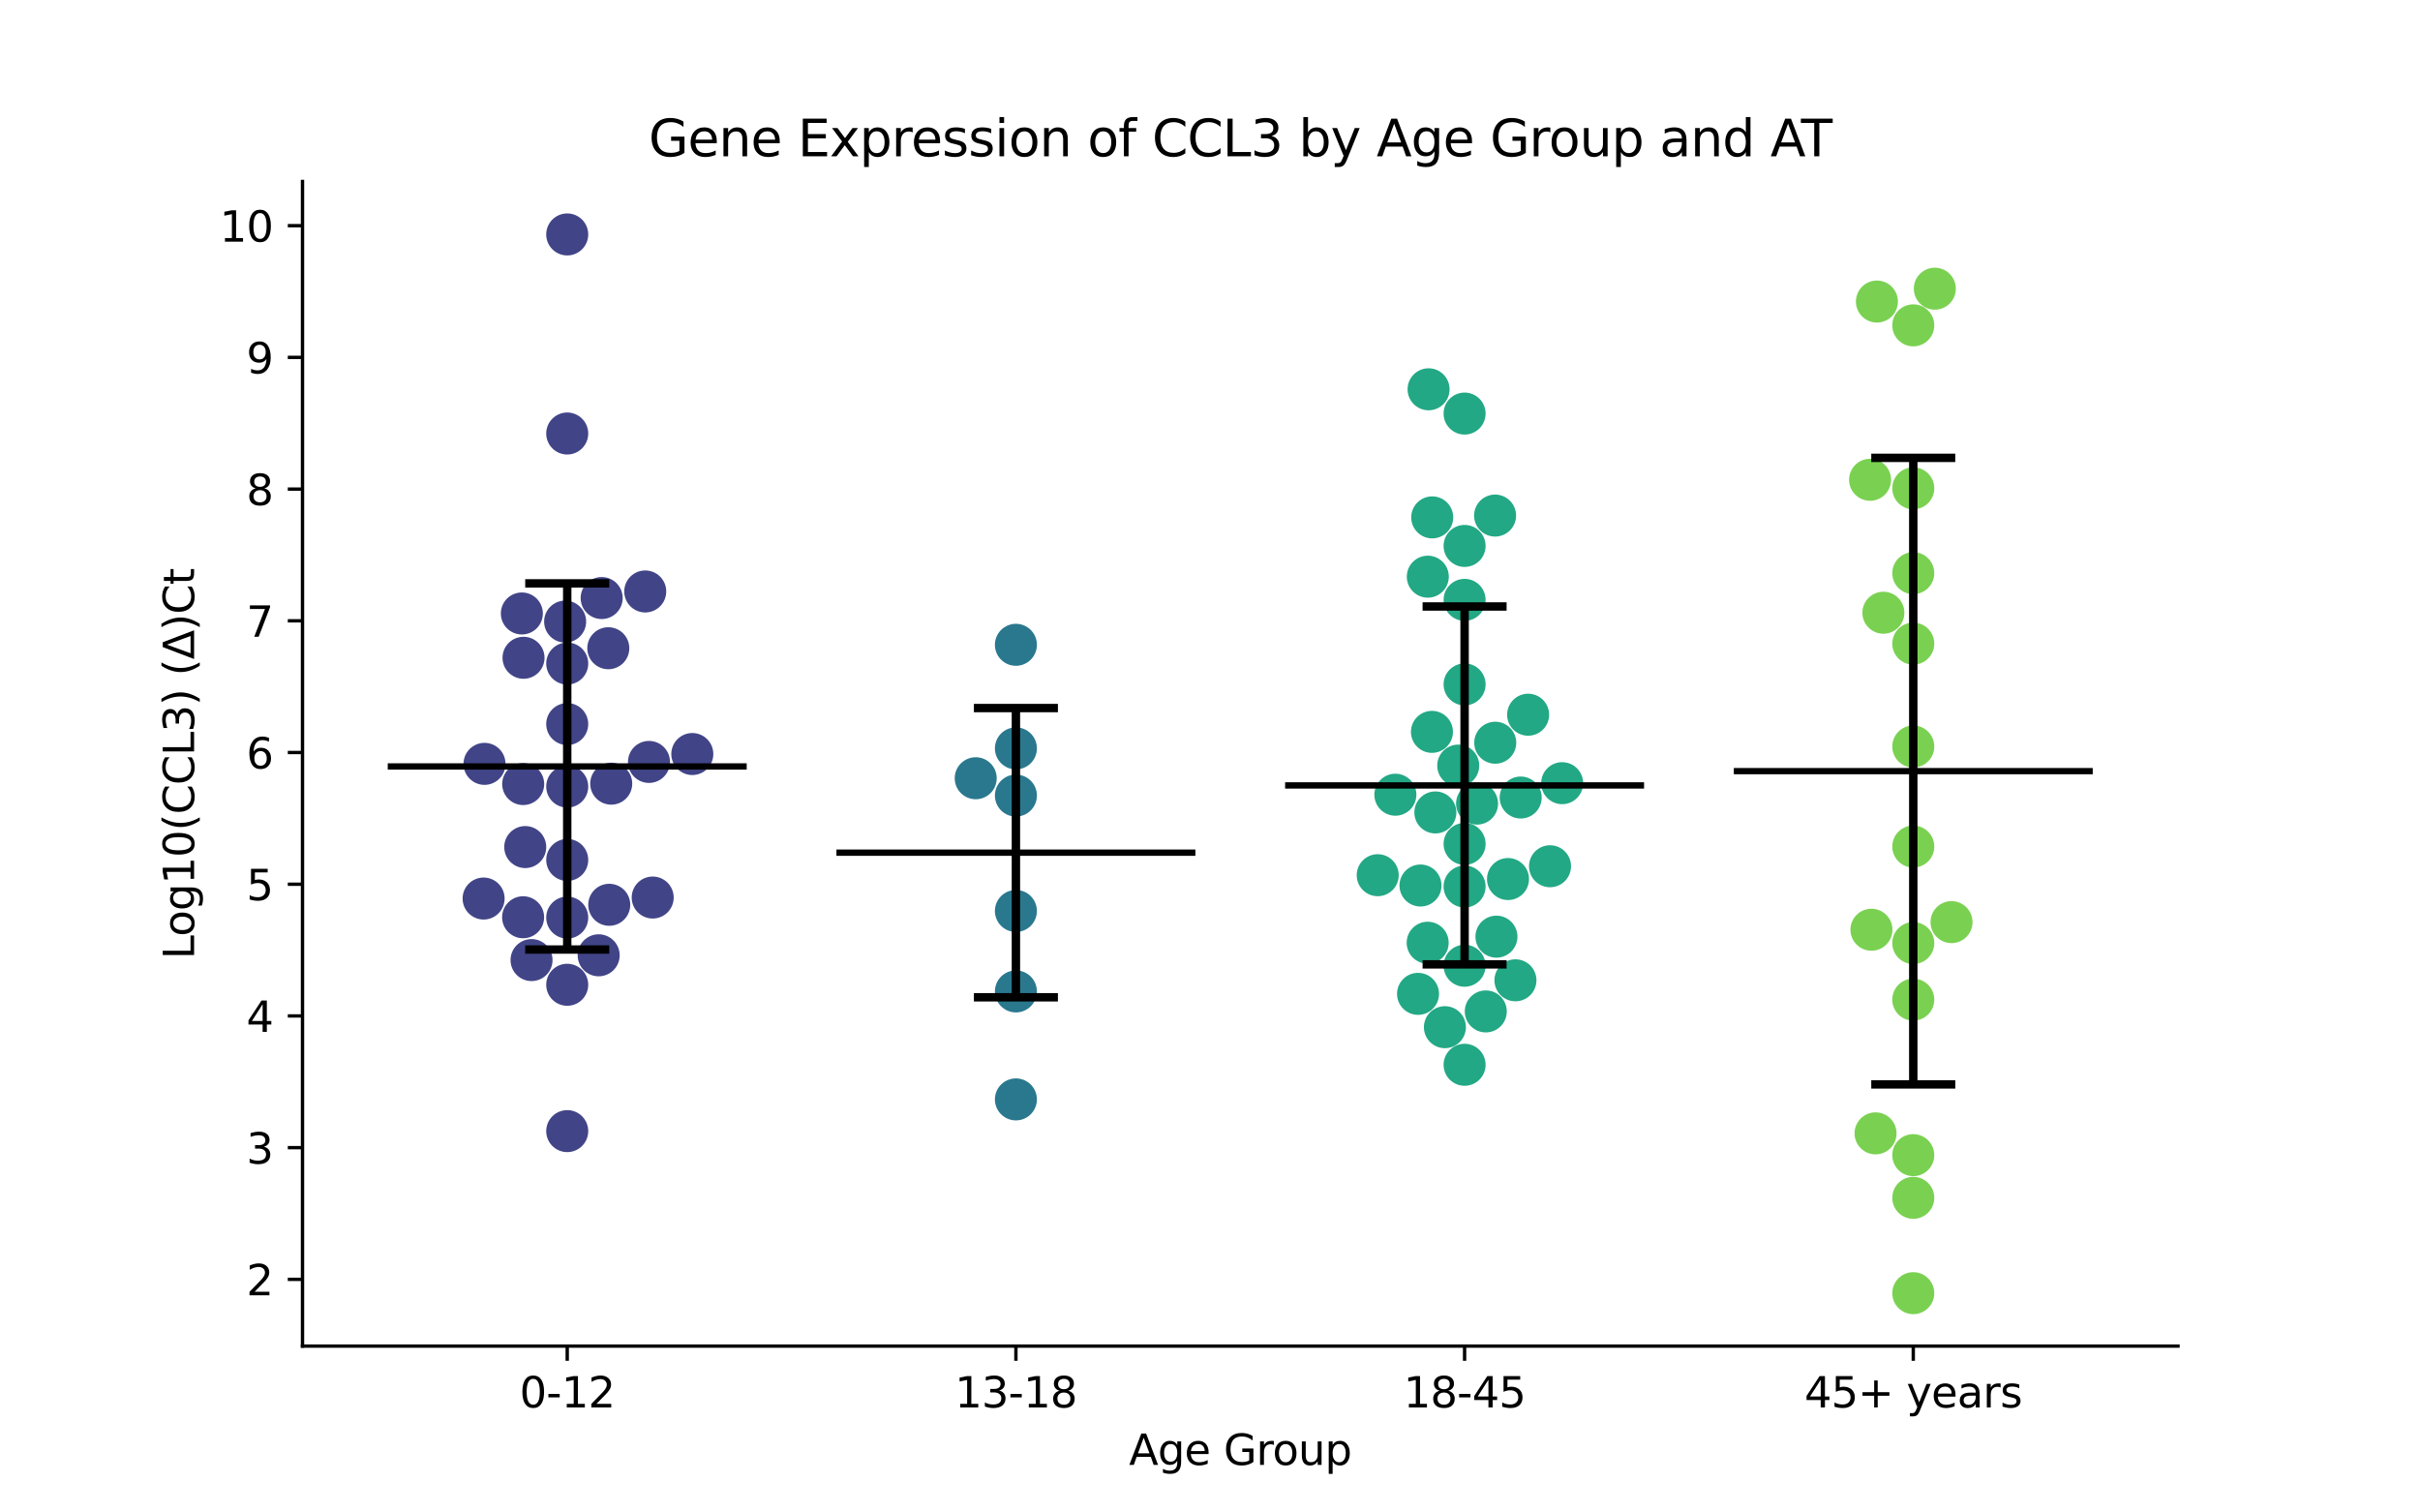 <?xml version="1.0" encoding="utf-8" standalone="no"?>
<!DOCTYPE svg PUBLIC "-//W3C//DTD SVG 1.1//EN"
  "http://www.w3.org/Graphics/SVG/1.1/DTD/svg11.dtd">
<svg xmlns:xlink="http://www.w3.org/1999/xlink" width="576pt" height="360pt" viewBox="0 0 576 360" xmlns="http://www.w3.org/2000/svg" version="1.1">
 <defs>
  <style type="text/css">*{stroke-linejoin: round; stroke-linecap: butt}</style>
 </defs>
 <g id="figure_1">
  <g id="patch_1">
   <path d="M 0 360 
L 576 360 
L 576 0 
L 0 0 
z
" style="fill: #ffffff"/>
  </g>
  <g id="axes_1">
   <g id="patch_2">
    <path d="M 72 320.4 
L 518.4 320.4 
L 518.4 43.2 
L 72 43.2 
z
" style="fill: #ffffff"/>
   </g>
   <g id="PathCollection_1">
    <defs>
     <path id="C0_0_c0b1782a86" d="M 0 5 
C 1.326 5 2.598 4.473 3.536 3.536 
C 4.473 2.598 5 1.326 5 -0 
C 5 -1.326 4.473 -2.598 3.536 -3.536 
C 2.598 -4.473 1.326 -5 0 -5 
C -1.326 -5 -2.598 -4.473 -3.536 -3.536 
C -4.473 -2.598 -5 -1.326 -5 0 
C -5 1.326 -4.473 2.598 -3.536 3.536 
C -2.598 4.473 -1.326 5 0 5 
z
"/>
    </defs>
    <g clip-path="url(#p384a0176ef)">
     <use xlink:href="#C0_0_c0b1782a86" x="135.009" y="269.228" style="fill: #414487"/>
    </g>
    <g clip-path="url(#p384a0176ef)">
     <use xlink:href="#C0_0_c0b1782a86" x="124.209" y="146.017" style="fill: #414487"/>
    </g>
    <g clip-path="url(#p384a0176ef)">
     <use xlink:href="#C0_0_c0b1782a86" x="153.578" y="140.779" style="fill: #414487"/>
    </g>
    <g clip-path="url(#p384a0176ef)">
     <use xlink:href="#C0_0_c0b1782a86" x="154.469" y="181.353" style="fill: #414487"/>
    </g>
    <g clip-path="url(#p384a0176ef)">
     <use xlink:href="#C0_0_c0b1782a86" x="142.492" y="227.381" style="fill: #414487"/>
    </g>
    <g clip-path="url(#p384a0176ef)">
     <use xlink:href="#C0_0_c0b1782a86" x="135.009" y="157.938" style="fill: #414487"/>
    </g>
    <g clip-path="url(#p384a0176ef)">
     <use xlink:href="#C0_0_c0b1782a86" x="124.509" y="218.324" style="fill: #414487"/>
    </g>
    <g clip-path="url(#p384a0176ef)">
     <use xlink:href="#C0_0_c0b1782a86" x="124.608" y="156.565" style="fill: #414487"/>
    </g>
    <g clip-path="url(#p384a0176ef)">
     <use xlink:href="#C0_0_c0b1782a86" x="135.009" y="234.396" style="fill: #414487"/>
    </g>
    <g clip-path="url(#p384a0176ef)">
     <use xlink:href="#C0_0_c0b1782a86" x="144.786" y="154.292" style="fill: #414487"/>
    </g>
    <g clip-path="url(#p384a0176ef)">
     <use xlink:href="#C0_0_c0b1782a86" x="164.782" y="179.473" style="fill: #414487"/>
    </g>
    <g clip-path="url(#p384a0176ef)">
     <use xlink:href="#C0_0_c0b1782a86" x="143.208" y="142.346" style="fill: #414487"/>
    </g>
    <g clip-path="url(#p384a0176ef)">
     <use xlink:href="#C0_0_c0b1782a86" x="155.352" y="213.63" style="fill: #414487"/>
    </g>
    <g clip-path="url(#p384a0176ef)">
     <use xlink:href="#C0_0_c0b1782a86" x="115.322" y="181.811" style="fill: #414487"/>
    </g>
    <g clip-path="url(#p384a0176ef)">
     <use xlink:href="#C0_0_c0b1782a86" x="135.009" y="172.345" style="fill: #414487"/>
    </g>
    <g clip-path="url(#p384a0176ef)">
     <use xlink:href="#C0_0_c0b1782a86" x="135.009" y="103.183" style="fill: #414487"/>
    </g>
    <g clip-path="url(#p384a0176ef)">
     <use xlink:href="#C0_0_c0b1782a86" x="124.528" y="186.62" style="fill: #414487"/>
    </g>
    <g clip-path="url(#p384a0176ef)">
     <use xlink:href="#C0_0_c0b1782a86" x="115.108" y="213.869" style="fill: #414487"/>
    </g>
    <g clip-path="url(#p384a0176ef)">
     <use xlink:href="#C0_0_c0b1782a86" x="125.015" y="201.618" style="fill: #414487"/>
    </g>
    <g clip-path="url(#p384a0176ef)">
     <use xlink:href="#C0_0_c0b1782a86" x="126.515" y="228.517" style="fill: #414487"/>
    </g>
    <g clip-path="url(#p384a0176ef)">
     <use xlink:href="#C0_0_c0b1782a86" x="135.009" y="218.402" style="fill: #414487"/>
    </g>
    <g clip-path="url(#p384a0176ef)">
     <use xlink:href="#C0_0_c0b1782a86" x="135.009" y="55.8" style="fill: #414487"/>
    </g>
    <g clip-path="url(#p384a0176ef)">
     <use xlink:href="#C0_0_c0b1782a86" x="145.01" y="215.358" style="fill: #414487"/>
    </g>
    <g clip-path="url(#p384a0176ef)">
     <use xlink:href="#C0_0_c0b1782a86" x="145.483" y="186.525" style="fill: #414487"/>
    </g>
    <g clip-path="url(#p384a0176ef)">
     <use xlink:href="#C0_0_c0b1782a86" x="134.511" y="147.949" style="fill: #414487"/>
    </g>
    <g clip-path="url(#p384a0176ef)">
     <use xlink:href="#C0_0_c0b1782a86" x="135.009" y="187.224" style="fill: #414487"/>
    </g>
    <g clip-path="url(#p384a0176ef)">
     <use xlink:href="#C0_0_c0b1782a86" x="135.009" y="204.684" style="fill: #414487"/>
    </g>
   </g>
   <g id="PathCollection_2">
    <defs>
     <path id="C1_0_552dd33f1a" d="M 0 5 
C 1.326 5 2.598 4.473 3.536 3.536 
C 4.473 2.598 5 1.326 5 -0 
C 5 -1.326 4.473 -2.598 3.536 -3.536 
C 2.598 -4.473 1.326 -5 0 -5 
C -1.326 -5 -2.598 -4.473 -3.536 -3.536 
C -4.473 -2.598 -5 -1.326 -5 0 
C -5 1.326 -4.473 2.598 -3.536 3.536 
C -2.598 4.473 -1.326 5 0 5 
z
"/>
    </defs>
    <g clip-path="url(#p384a0176ef)">
     <use xlink:href="#C1_0_552dd33f1a" x="241.803" y="261.678" style="fill: #2a788e"/>
    </g>
    <g clip-path="url(#p384a0176ef)">
     <use xlink:href="#C1_0_552dd33f1a" x="241.803" y="235.979" style="fill: #2a788e"/>
    </g>
    <g clip-path="url(#p384a0176ef)">
     <use xlink:href="#C1_0_552dd33f1a" x="241.803" y="189.361" style="fill: #2a788e"/>
    </g>
    <g clip-path="url(#p384a0176ef)">
     <use xlink:href="#C1_0_552dd33f1a" x="232.237" y="185.238" style="fill: #2a788e"/>
    </g>
    <g clip-path="url(#p384a0176ef)">
     <use xlink:href="#C1_0_552dd33f1a" x="241.803" y="153.476" style="fill: #2a788e"/>
    </g>
    <g clip-path="url(#p384a0176ef)">
     <use xlink:href="#C1_0_552dd33f1a" x="241.803" y="216.828" style="fill: #2a788e"/>
    </g>
    <g clip-path="url(#p384a0176ef)">
     <use xlink:href="#C1_0_552dd33f1a" x="241.803" y="178.127" style="fill: #2a788e"/>
    </g>
   </g>
   <g id="PathCollection_3">
    <defs>
     <path id="C2_0_fe4c49fbf0" d="M 0 5 
C 1.326 5 2.598 4.473 3.536 3.536 
C 4.473 2.598 5 1.326 5 -0 
C 5 -1.326 4.473 -2.598 3.536 -3.536 
C 2.598 -4.473 1.326 -5 0 -5 
C -1.326 -5 -2.598 -4.473 -3.536 -3.536 
C -4.473 -2.598 -5 -1.326 -5 0 
C -5 1.326 -4.473 2.598 -3.536 3.536 
C -2.598 4.473 -1.326 5 0 5 
z
"/>
    </defs>
    <g clip-path="url(#p384a0176ef)">
     <use xlink:href="#C2_0_fe4c49fbf0" x="371.82" y="186.411" style="fill: #22a884"/>
    </g>
    <g clip-path="url(#p384a0176ef)">
     <use xlink:href="#C2_0_fe4c49fbf0" x="358.929" y="209.228" style="fill: #22a884"/>
    </g>
    <g clip-path="url(#p384a0176ef)">
     <use xlink:href="#C2_0_fe4c49fbf0" x="340.827" y="174.197" style="fill: #22a884"/>
    </g>
    <g clip-path="url(#p384a0176ef)">
     <use xlink:href="#C2_0_fe4c49fbf0" x="348.597" y="211.008" style="fill: #22a884"/>
    </g>
    <g clip-path="url(#p384a0176ef)">
     <use xlink:href="#C2_0_fe4c49fbf0" x="361.951" y="189.826" style="fill: #22a884"/>
    </g>
    <g clip-path="url(#p384a0176ef)">
     <use xlink:href="#C2_0_fe4c49fbf0" x="332.12" y="189.156" style="fill: #22a884"/>
    </g>
    <g clip-path="url(#p384a0176ef)">
     <use xlink:href="#C2_0_fe4c49fbf0" x="351.562" y="191.273" style="fill: #22a884"/>
    </g>
    <g clip-path="url(#p384a0176ef)">
     <use xlink:href="#C2_0_fe4c49fbf0" x="337.517" y="236.558" style="fill: #22a884"/>
    </g>
    <g clip-path="url(#p384a0176ef)">
     <use xlink:href="#C2_0_fe4c49fbf0" x="348.597" y="253.439" style="fill: #22a884"/>
    </g>
    <g clip-path="url(#p384a0176ef)">
     <use xlink:href="#C2_0_fe4c49fbf0" x="347.085" y="182.227" style="fill: #22a884"/>
    </g>
    <g clip-path="url(#p384a0176ef)">
     <use xlink:href="#C2_0_fe4c49fbf0" x="348.597" y="200.866" style="fill: #22a884"/>
    </g>
    <g clip-path="url(#p384a0176ef)">
     <use xlink:href="#C2_0_fe4c49fbf0" x="327.921" y="208.315" style="fill: #22a884"/>
    </g>
    <g clip-path="url(#p384a0176ef)">
     <use xlink:href="#C2_0_fe4c49fbf0" x="339.81" y="224.389" style="fill: #22a884"/>
    </g>
    <g clip-path="url(#p384a0176ef)">
     <use xlink:href="#C2_0_fe4c49fbf0" x="343.912" y="244.489" style="fill: #22a884"/>
    </g>
    <g clip-path="url(#p384a0176ef)">
     <use xlink:href="#C2_0_fe4c49fbf0" x="348.597" y="98.437" style="fill: #22a884"/>
    </g>
    <g clip-path="url(#p384a0176ef)">
     <use xlink:href="#C2_0_fe4c49fbf0" x="368.931" y="206.183" style="fill: #22a884"/>
    </g>
    <g clip-path="url(#p384a0176ef)">
     <use xlink:href="#C2_0_fe4c49fbf0" x="348.597" y="229.862" style="fill: #22a884"/>
    </g>
    <g clip-path="url(#p384a0176ef)">
     <use xlink:href="#C2_0_fe4c49fbf0" x="363.719" y="170.116" style="fill: #22a884"/>
    </g>
    <g clip-path="url(#p384a0176ef)">
     <use xlink:href="#C2_0_fe4c49fbf0" x="340.891" y="123.149" style="fill: #22a884"/>
    </g>
    <g clip-path="url(#p384a0176ef)">
     <use xlink:href="#C2_0_fe4c49fbf0" x="348.597" y="162.901" style="fill: #22a884"/>
    </g>
    <g clip-path="url(#p384a0176ef)">
     <use xlink:href="#C2_0_fe4c49fbf0" x="355.855" y="122.715" style="fill: #22a884"/>
    </g>
    <g clip-path="url(#p384a0176ef)">
     <use xlink:href="#C2_0_fe4c49fbf0" x="341.639" y="193.376" style="fill: #22a884"/>
    </g>
    <g clip-path="url(#p384a0176ef)">
     <use xlink:href="#C2_0_fe4c49fbf0" x="355.892" y="176.782" style="fill: #22a884"/>
    </g>
    <g clip-path="url(#p384a0176ef)">
     <use xlink:href="#C2_0_fe4c49fbf0" x="348.597" y="142.78" style="fill: #22a884"/>
    </g>
    <g clip-path="url(#p384a0176ef)">
     <use xlink:href="#C2_0_fe4c49fbf0" x="340.026" y="92.66" style="fill: #22a884"/>
    </g>
    <g clip-path="url(#p384a0176ef)">
     <use xlink:href="#C2_0_fe4c49fbf0" x="356.178" y="222.944" style="fill: #22a884"/>
    </g>
    <g clip-path="url(#p384a0176ef)">
     <use xlink:href="#C2_0_fe4c49fbf0" x="348.597" y="129.941" style="fill: #22a884"/>
    </g>
    <g clip-path="url(#p384a0176ef)">
     <use xlink:href="#C2_0_fe4c49fbf0" x="339.841" y="137.261" style="fill: #22a884"/>
    </g>
    <g clip-path="url(#p384a0176ef)">
     <use xlink:href="#C2_0_fe4c49fbf0" x="353.644" y="240.737" style="fill: #22a884"/>
    </g>
    <g clip-path="url(#p384a0176ef)">
     <use xlink:href="#C2_0_fe4c49fbf0" x="360.7" y="233.331" style="fill: #22a884"/>
    </g>
    <g clip-path="url(#p384a0176ef)">
     <use xlink:href="#C2_0_fe4c49fbf0" x="338.1" y="210.77" style="fill: #22a884"/>
    </g>
   </g>
   <g id="PathCollection_4">
    <defs>
     <path id="C3_0_9aaee83cbb" d="M 0 5 
C 1.326 5 2.598 4.473 3.536 3.536 
C 4.473 2.598 5 1.326 5 -0 
C 5 -1.326 4.473 -2.598 3.536 -3.536 
C 2.598 -4.473 1.326 -5 0 -5 
C -1.326 -5 -2.598 -4.473 -3.536 -3.536 
C -4.473 -2.598 -5 -1.326 -5 0 
C -5 1.326 -4.473 2.598 -3.536 3.536 
C -2.598 4.473 -1.326 5 0 5 
z
"/>
    </defs>
    <g clip-path="url(#p384a0176ef)">
     <use xlink:href="#C3_0_9aaee83cbb" x="464.494" y="219.481" style="fill: #7ad151"/>
    </g>
    <g clip-path="url(#p384a0176ef)">
     <use xlink:href="#C3_0_9aaee83cbb" x="455.391" y="274.947" style="fill: #7ad151"/>
    </g>
    <g clip-path="url(#p384a0176ef)">
     <use xlink:href="#C3_0_9aaee83cbb" x="455.391" y="307.8" style="fill: #7ad151"/>
    </g>
    <g clip-path="url(#p384a0176ef)">
     <use xlink:href="#C3_0_9aaee83cbb" x="445.434" y="221.293" style="fill: #7ad151"/>
    </g>
    <g clip-path="url(#p384a0176ef)">
     <use xlink:href="#C3_0_9aaee83cbb" x="446.737" y="71.776" style="fill: #7ad151"/>
    </g>
    <g clip-path="url(#p384a0176ef)">
     <use xlink:href="#C3_0_9aaee83cbb" x="455.391" y="177.681" style="fill: #7ad151"/>
    </g>
    <g clip-path="url(#p384a0176ef)">
     <use xlink:href="#C3_0_9aaee83cbb" x="455.391" y="237.931" style="fill: #7ad151"/>
    </g>
    <g clip-path="url(#p384a0176ef)">
     <use xlink:href="#C3_0_9aaee83cbb" x="455.391" y="224.466" style="fill: #7ad151"/>
    </g>
    <g clip-path="url(#p384a0176ef)">
     <use xlink:href="#C3_0_9aaee83cbb" x="455.391" y="285.108" style="fill: #7ad151"/>
    </g>
    <g clip-path="url(#p384a0176ef)">
     <use xlink:href="#C3_0_9aaee83cbb" x="455.391" y="153.194" style="fill: #7ad151"/>
    </g>
    <g clip-path="url(#p384a0176ef)">
     <use xlink:href="#C3_0_9aaee83cbb" x="446.413" y="269.762" style="fill: #7ad151"/>
    </g>
    <g clip-path="url(#p384a0176ef)">
     <use xlink:href="#C3_0_9aaee83cbb" x="455.391" y="201.494" style="fill: #7ad151"/>
    </g>
    <g clip-path="url(#p384a0176ef)">
     <use xlink:href="#C3_0_9aaee83cbb" x="460.519" y="68.712" style="fill: #7ad151"/>
    </g>
    <g clip-path="url(#p384a0176ef)">
     <use xlink:href="#C3_0_9aaee83cbb" x="445.109" y="114.197" style="fill: #7ad151"/>
    </g>
    <g clip-path="url(#p384a0176ef)">
     <use xlink:href="#C3_0_9aaee83cbb" x="455.391" y="116.224" style="fill: #7ad151"/>
    </g>
    <g clip-path="url(#p384a0176ef)">
     <use xlink:href="#C3_0_9aaee83cbb" x="455.391" y="77.439" style="fill: #7ad151"/>
    </g>
    <g clip-path="url(#p384a0176ef)">
     <use xlink:href="#C3_0_9aaee83cbb" x="448.273" y="145.843" style="fill: #7ad151"/>
    </g>
    <g clip-path="url(#p384a0176ef)">
     <use xlink:href="#C3_0_9aaee83cbb" x="455.391" y="136.421" style="fill: #7ad151"/>
    </g>
   </g>
   <g id="matplotlib.axis_1">
    <g id="xtick_1">
     <g id="line2d_1">
      <defs>
       <path id="m24fdda077a" d="M 0 0 
L 0 3.5 
" style="stroke: #000000; stroke-width: 0.8"/>
      </defs>
      <g>
       <use xlink:href="#m24fdda077a" x="135.009" y="320.4" style="stroke: #000000; stroke-width: 0.8"/>
      </g>
     </g>
     <g id="text_1">
      <!-- 0-12 -->
      <g transform="translate(123.661 334.998) scale(0.1 -0.1)">
       <defs>
        <path id="DejaVuSans-30" d="M 2034 4250 
Q 1547 4250 1301 3770 
Q 1056 3291 1056 2328 
Q 1056 1369 1301 889 
Q 1547 409 2034 409 
Q 2525 409 2770 889 
Q 3016 1369 3016 2328 
Q 3016 3291 2770 3770 
Q 2525 4250 2034 4250 
z
M 2034 4750 
Q 2819 4750 3233 4129 
Q 3647 3509 3647 2328 
Q 3647 1150 3233 529 
Q 2819 -91 2034 -91 
Q 1250 -91 836 529 
Q 422 1150 422 2328 
Q 422 3509 836 4129 
Q 1250 4750 2034 4750 
z
" transform="scale(0.016)"/>
        <path id="DejaVuSans-2d" d="M 313 2009 
L 1997 2009 
L 1997 1497 
L 313 1497 
L 313 2009 
z
" transform="scale(0.016)"/>
        <path id="DejaVuSans-31" d="M 794 531 
L 1825 531 
L 1825 4091 
L 703 3866 
L 703 4441 
L 1819 4666 
L 2450 4666 
L 2450 531 
L 3481 531 
L 3481 0 
L 794 0 
L 794 531 
z
" transform="scale(0.016)"/>
        <path id="DejaVuSans-32" d="M 1228 531 
L 3431 531 
L 3431 0 
L 469 0 
L 469 531 
Q 828 903 1448 1529 
Q 2069 2156 2228 2338 
Q 2531 2678 2651 2914 
Q 2772 3150 2772 3378 
Q 2772 3750 2511 3984 
Q 2250 4219 1831 4219 
Q 1534 4219 1204 4116 
Q 875 4013 500 3803 
L 500 4441 
Q 881 4594 1212 4672 
Q 1544 4750 1819 4750 
Q 2544 4750 2975 4387 
Q 3406 4025 3406 3419 
Q 3406 3131 3298 2873 
Q 3191 2616 2906 2266 
Q 2828 2175 2409 1742 
Q 1991 1309 1228 531 
z
" transform="scale(0.016)"/>
       </defs>
       <use xlink:href="#DejaVuSans-30"/>
       <use xlink:href="#DejaVuSans-2d" x="63.623"/>
       <use xlink:href="#DejaVuSans-31" x="99.707"/>
       <use xlink:href="#DejaVuSans-32" x="163.33"/>
      </g>
     </g>
    </g>
    <g id="xtick_2">
     <g id="line2d_2">
      <g>
       <use xlink:href="#m24fdda077a" x="241.803" y="320.4" style="stroke: #000000; stroke-width: 0.8"/>
      </g>
     </g>
     <g id="text_2">
      <!-- 13-18 -->
      <g transform="translate(227.274 334.998) scale(0.1 -0.1)">
       <defs>
        <path id="DejaVuSans-33" d="M 2597 2516 
Q 3050 2419 3304 2112 
Q 3559 1806 3559 1356 
Q 3559 666 3084 287 
Q 2609 -91 1734 -91 
Q 1441 -91 1130 -33 
Q 819 25 488 141 
L 488 750 
Q 750 597 1062 519 
Q 1375 441 1716 441 
Q 2309 441 2620 675 
Q 2931 909 2931 1356 
Q 2931 1769 2642 2001 
Q 2353 2234 1838 2234 
L 1294 2234 
L 1294 2753 
L 1863 2753 
Q 2328 2753 2575 2939 
Q 2822 3125 2822 3475 
Q 2822 3834 2567 4026 
Q 2313 4219 1838 4219 
Q 1578 4219 1281 4162 
Q 984 4106 628 3988 
L 628 4550 
Q 988 4650 1302 4700 
Q 1616 4750 1894 4750 
Q 2613 4750 3031 4423 
Q 3450 4097 3450 3541 
Q 3450 3153 3228 2886 
Q 3006 2619 2597 2516 
z
" transform="scale(0.016)"/>
        <path id="DejaVuSans-38" d="M 2034 2216 
Q 1584 2216 1326 1975 
Q 1069 1734 1069 1313 
Q 1069 891 1326 650 
Q 1584 409 2034 409 
Q 2484 409 2743 651 
Q 3003 894 3003 1313 
Q 3003 1734 2745 1975 
Q 2488 2216 2034 2216 
z
M 1403 2484 
Q 997 2584 770 2862 
Q 544 3141 544 3541 
Q 544 4100 942 4425 
Q 1341 4750 2034 4750 
Q 2731 4750 3128 4425 
Q 3525 4100 3525 3541 
Q 3525 3141 3298 2862 
Q 3072 2584 2669 2484 
Q 3125 2378 3379 2068 
Q 3634 1759 3634 1313 
Q 3634 634 3220 271 
Q 2806 -91 2034 -91 
Q 1263 -91 848 271 
Q 434 634 434 1313 
Q 434 1759 690 2068 
Q 947 2378 1403 2484 
z
M 1172 3481 
Q 1172 3119 1398 2916 
Q 1625 2713 2034 2713 
Q 2441 2713 2670 2916 
Q 2900 3119 2900 3481 
Q 2900 3844 2670 4047 
Q 2441 4250 2034 4250 
Q 1625 4250 1398 4047 
Q 1172 3844 1172 3481 
z
" transform="scale(0.016)"/>
       </defs>
       <use xlink:href="#DejaVuSans-31"/>
       <use xlink:href="#DejaVuSans-33" x="63.623"/>
       <use xlink:href="#DejaVuSans-2d" x="127.246"/>
       <use xlink:href="#DejaVuSans-31" x="163.33"/>
       <use xlink:href="#DejaVuSans-38" x="226.953"/>
      </g>
     </g>
    </g>
    <g id="xtick_3">
     <g id="line2d_3">
      <g>
       <use xlink:href="#m24fdda077a" x="348.597" y="320.4" style="stroke: #000000; stroke-width: 0.8"/>
      </g>
     </g>
     <g id="text_3">
      <!-- 18-45 -->
      <g transform="translate(334.068 334.998) scale(0.1 -0.1)">
       <defs>
        <path id="DejaVuSans-34" d="M 2419 4116 
L 825 1625 
L 2419 1625 
L 2419 4116 
z
M 2253 4666 
L 3047 4666 
L 3047 1625 
L 3713 1625 
L 3713 1100 
L 3047 1100 
L 3047 0 
L 2419 0 
L 2419 1100 
L 313 1100 
L 313 1709 
L 2253 4666 
z
" transform="scale(0.016)"/>
        <path id="DejaVuSans-35" d="M 691 4666 
L 3169 4666 
L 3169 4134 
L 1269 4134 
L 1269 2991 
Q 1406 3038 1543 3061 
Q 1681 3084 1819 3084 
Q 2600 3084 3056 2656 
Q 3513 2228 3513 1497 
Q 3513 744 3044 326 
Q 2575 -91 1722 -91 
Q 1428 -91 1123 -41 
Q 819 9 494 109 
L 494 744 
Q 775 591 1075 516 
Q 1375 441 1709 441 
Q 2250 441 2565 725 
Q 2881 1009 2881 1497 
Q 2881 1984 2565 2268 
Q 2250 2553 1709 2553 
Q 1456 2553 1204 2497 
Q 953 2441 691 2322 
L 691 4666 
z
" transform="scale(0.016)"/>
       </defs>
       <use xlink:href="#DejaVuSans-31"/>
       <use xlink:href="#DejaVuSans-38" x="63.623"/>
       <use xlink:href="#DejaVuSans-2d" x="127.246"/>
       <use xlink:href="#DejaVuSans-34" x="163.33"/>
       <use xlink:href="#DejaVuSans-35" x="226.953"/>
      </g>
     </g>
    </g>
    <g id="xtick_4">
     <g id="line2d_4">
      <g>
       <use xlink:href="#m24fdda077a" x="455.391" y="320.4" style="stroke: #000000; stroke-width: 0.8"/>
      </g>
     </g>
     <g id="text_4">
      <!-- 45+ years -->
      <g transform="translate(429.49 334.998) scale(0.1 -0.1)">
       <defs>
        <path id="DejaVuSans-2b" d="M 2944 4013 
L 2944 2272 
L 4684 2272 
L 4684 1741 
L 2944 1741 
L 2944 0 
L 2419 0 
L 2419 1741 
L 678 1741 
L 678 2272 
L 2419 2272 
L 2419 4013 
L 2944 4013 
z
" transform="scale(0.016)"/>
        <path id="DejaVuSans-20" transform="scale(0.016)"/>
        <path id="DejaVuSans-79" d="M 2059 -325 
Q 1816 -950 1584 -1140 
Q 1353 -1331 966 -1331 
L 506 -1331 
L 506 -850 
L 844 -850 
Q 1081 -850 1212 -737 
Q 1344 -625 1503 -206 
L 1606 56 
L 191 3500 
L 800 3500 
L 1894 763 
L 2988 3500 
L 3597 3500 
L 2059 -325 
z
" transform="scale(0.016)"/>
        <path id="DejaVuSans-65" d="M 3597 1894 
L 3597 1613 
L 953 1613 
Q 991 1019 1311 708 
Q 1631 397 2203 397 
Q 2534 397 2845 478 
Q 3156 559 3463 722 
L 3463 178 
Q 3153 47 2828 -22 
Q 2503 -91 2169 -91 
Q 1331 -91 842 396 
Q 353 884 353 1716 
Q 353 2575 817 3079 
Q 1281 3584 2069 3584 
Q 2775 3584 3186 3129 
Q 3597 2675 3597 1894 
z
M 3022 2063 
Q 3016 2534 2758 2815 
Q 2500 3097 2075 3097 
Q 1594 3097 1305 2825 
Q 1016 2553 972 2059 
L 3022 2063 
z
" transform="scale(0.016)"/>
        <path id="DejaVuSans-61" d="M 2194 1759 
Q 1497 1759 1228 1600 
Q 959 1441 959 1056 
Q 959 750 1161 570 
Q 1363 391 1709 391 
Q 2188 391 2477 730 
Q 2766 1069 2766 1631 
L 2766 1759 
L 2194 1759 
z
M 3341 1997 
L 3341 0 
L 2766 0 
L 2766 531 
Q 2569 213 2275 61 
Q 1981 -91 1556 -91 
Q 1019 -91 701 211 
Q 384 513 384 1019 
Q 384 1609 779 1909 
Q 1175 2209 1959 2209 
L 2766 2209 
L 2766 2266 
Q 2766 2663 2505 2880 
Q 2244 3097 1772 3097 
Q 1472 3097 1187 3025 
Q 903 2953 641 2809 
L 641 3341 
Q 956 3463 1253 3523 
Q 1550 3584 1831 3584 
Q 2591 3584 2966 3190 
Q 3341 2797 3341 1997 
z
" transform="scale(0.016)"/>
        <path id="DejaVuSans-72" d="M 2631 2963 
Q 2534 3019 2420 3045 
Q 2306 3072 2169 3072 
Q 1681 3072 1420 2755 
Q 1159 2438 1159 1844 
L 1159 0 
L 581 0 
L 581 3500 
L 1159 3500 
L 1159 2956 
Q 1341 3275 1631 3429 
Q 1922 3584 2338 3584 
Q 2397 3584 2469 3576 
Q 2541 3569 2628 3553 
L 2631 2963 
z
" transform="scale(0.016)"/>
        <path id="DejaVuSans-73" d="M 2834 3397 
L 2834 2853 
Q 2591 2978 2328 3040 
Q 2066 3103 1784 3103 
Q 1356 3103 1142 2972 
Q 928 2841 928 2578 
Q 928 2378 1081 2264 
Q 1234 2150 1697 2047 
L 1894 2003 
Q 2506 1872 2764 1633 
Q 3022 1394 3022 966 
Q 3022 478 2636 193 
Q 2250 -91 1575 -91 
Q 1294 -91 989 -36 
Q 684 19 347 128 
L 347 722 
Q 666 556 975 473 
Q 1284 391 1588 391 
Q 1994 391 2212 530 
Q 2431 669 2431 922 
Q 2431 1156 2273 1281 
Q 2116 1406 1581 1522 
L 1381 1569 
Q 847 1681 609 1914 
Q 372 2147 372 2553 
Q 372 3047 722 3315 
Q 1072 3584 1716 3584 
Q 2034 3584 2315 3537 
Q 2597 3491 2834 3397 
z
" transform="scale(0.016)"/>
       </defs>
       <use xlink:href="#DejaVuSans-34"/>
       <use xlink:href="#DejaVuSans-35" x="63.623"/>
       <use xlink:href="#DejaVuSans-2b" x="127.246"/>
       <use xlink:href="#DejaVuSans-20" x="211.035"/>
       <use xlink:href="#DejaVuSans-79" x="242.822"/>
       <use xlink:href="#DejaVuSans-65" x="302.002"/>
       <use xlink:href="#DejaVuSans-61" x="363.525"/>
       <use xlink:href="#DejaVuSans-72" x="424.805"/>
       <use xlink:href="#DejaVuSans-73" x="465.918"/>
      </g>
     </g>
    </g>
    <g id="text_5">
     <!-- Age Group -->
     <g transform="translate(268.72 348.677) scale(0.1 -0.1)">
      <defs>
       <path id="DejaVuSans-41" d="M 2188 4044 
L 1331 1722 
L 3047 1722 
L 2188 4044 
z
M 1831 4666 
L 2547 4666 
L 4325 0 
L 3669 0 
L 3244 1197 
L 1141 1197 
L 716 0 
L 50 0 
L 1831 4666 
z
" transform="scale(0.016)"/>
       <path id="DejaVuSans-67" d="M 2906 1791 
Q 2906 2416 2648 2759 
Q 2391 3103 1925 3103 
Q 1463 3103 1205 2759 
Q 947 2416 947 1791 
Q 947 1169 1205 825 
Q 1463 481 1925 481 
Q 2391 481 2648 825 
Q 2906 1169 2906 1791 
z
M 3481 434 
Q 3481 -459 3084 -895 
Q 2688 -1331 1869 -1331 
Q 1566 -1331 1297 -1286 
Q 1028 -1241 775 -1147 
L 775 -588 
Q 1028 -725 1275 -790 
Q 1522 -856 1778 -856 
Q 2344 -856 2625 -561 
Q 2906 -266 2906 331 
L 2906 616 
Q 2728 306 2450 153 
Q 2172 0 1784 0 
Q 1141 0 747 490 
Q 353 981 353 1791 
Q 353 2603 747 3093 
Q 1141 3584 1784 3584 
Q 2172 3584 2450 3431 
Q 2728 3278 2906 2969 
L 2906 3500 
L 3481 3500 
L 3481 434 
z
" transform="scale(0.016)"/>
       <path id="DejaVuSans-47" d="M 3809 666 
L 3809 1919 
L 2778 1919 
L 2778 2438 
L 4434 2438 
L 4434 434 
Q 4069 175 3628 42 
Q 3188 -91 2688 -91 
Q 1594 -91 976 548 
Q 359 1188 359 2328 
Q 359 3472 976 4111 
Q 1594 4750 2688 4750 
Q 3144 4750 3555 4637 
Q 3966 4525 4313 4306 
L 4313 3634 
Q 3963 3931 3569 4081 
Q 3175 4231 2741 4231 
Q 1884 4231 1454 3753 
Q 1025 3275 1025 2328 
Q 1025 1384 1454 906 
Q 1884 428 2741 428 
Q 3075 428 3337 486 
Q 3600 544 3809 666 
z
" transform="scale(0.016)"/>
       <path id="DejaVuSans-6f" d="M 1959 3097 
Q 1497 3097 1228 2736 
Q 959 2375 959 1747 
Q 959 1119 1226 758 
Q 1494 397 1959 397 
Q 2419 397 2687 759 
Q 2956 1122 2956 1747 
Q 2956 2369 2687 2733 
Q 2419 3097 1959 3097 
z
M 1959 3584 
Q 2709 3584 3137 3096 
Q 3566 2609 3566 1747 
Q 3566 888 3137 398 
Q 2709 -91 1959 -91 
Q 1206 -91 779 398 
Q 353 888 353 1747 
Q 353 2609 779 3096 
Q 1206 3584 1959 3584 
z
" transform="scale(0.016)"/>
       <path id="DejaVuSans-75" d="M 544 1381 
L 544 3500 
L 1119 3500 
L 1119 1403 
Q 1119 906 1312 657 
Q 1506 409 1894 409 
Q 2359 409 2629 706 
Q 2900 1003 2900 1516 
L 2900 3500 
L 3475 3500 
L 3475 0 
L 2900 0 
L 2900 538 
Q 2691 219 2414 64 
Q 2138 -91 1772 -91 
Q 1169 -91 856 284 
Q 544 659 544 1381 
z
M 1991 3584 
L 1991 3584 
z
" transform="scale(0.016)"/>
       <path id="DejaVuSans-70" d="M 1159 525 
L 1159 -1331 
L 581 -1331 
L 581 3500 
L 1159 3500 
L 1159 2969 
Q 1341 3281 1617 3432 
Q 1894 3584 2278 3584 
Q 2916 3584 3314 3078 
Q 3713 2572 3713 1747 
Q 3713 922 3314 415 
Q 2916 -91 2278 -91 
Q 1894 -91 1617 61 
Q 1341 213 1159 525 
z
M 3116 1747 
Q 3116 2381 2855 2742 
Q 2594 3103 2138 3103 
Q 1681 3103 1420 2742 
Q 1159 2381 1159 1747 
Q 1159 1113 1420 752 
Q 1681 391 2138 391 
Q 2594 391 2855 752 
Q 3116 1113 3116 1747 
z
" transform="scale(0.016)"/>
      </defs>
      <use xlink:href="#DejaVuSans-41"/>
      <use xlink:href="#DejaVuSans-67" x="68.408"/>
      <use xlink:href="#DejaVuSans-65" x="131.885"/>
      <use xlink:href="#DejaVuSans-20" x="193.408"/>
      <use xlink:href="#DejaVuSans-47" x="225.195"/>
      <use xlink:href="#DejaVuSans-72" x="302.686"/>
      <use xlink:href="#DejaVuSans-6f" x="341.549"/>
      <use xlink:href="#DejaVuSans-75" x="402.73"/>
      <use xlink:href="#DejaVuSans-70" x="466.109"/>
     </g>
    </g>
   </g>
   <g id="matplotlib.axis_2">
    <g id="ytick_1">
     <g id="line2d_5">
      <defs>
       <path id="mcedac5f3cf" d="M 0 0 
L -3.5 0 
" style="stroke: #000000; stroke-width: 0.8"/>
      </defs>
      <g>
       <use xlink:href="#mcedac5f3cf" x="72" y="304.511" style="stroke: #000000; stroke-width: 0.8"/>
      </g>
     </g>
     <g id="text_6">
      <!-- 2 -->
      <g transform="translate(58.638 308.31) scale(0.1 -0.1)">
       <use xlink:href="#DejaVuSans-32"/>
      </g>
     </g>
    </g>
    <g id="ytick_2">
     <g id="line2d_6">
      <g>
       <use xlink:href="#mcedac5f3cf" x="72" y="273.161" style="stroke: #000000; stroke-width: 0.8"/>
      </g>
     </g>
     <g id="text_7">
      <!-- 3 -->
      <g transform="translate(58.638 276.961) scale(0.1 -0.1)">
       <use xlink:href="#DejaVuSans-33"/>
      </g>
     </g>
    </g>
    <g id="ytick_3">
     <g id="line2d_7">
      <g>
       <use xlink:href="#mcedac5f3cf" x="72" y="241.812" style="stroke: #000000; stroke-width: 0.8"/>
      </g>
     </g>
     <g id="text_8">
      <!-- 4 -->
      <g transform="translate(58.638 245.612) scale(0.1 -0.1)">
       <use xlink:href="#DejaVuSans-34"/>
      </g>
     </g>
    </g>
    <g id="ytick_4">
     <g id="line2d_8">
      <g>
       <use xlink:href="#mcedac5f3cf" x="72" y="210.463" style="stroke: #000000; stroke-width: 0.8"/>
      </g>
     </g>
     <g id="text_9">
      <!-- 5 -->
      <g transform="translate(58.638 214.262) scale(0.1 -0.1)">
       <use xlink:href="#DejaVuSans-35"/>
      </g>
     </g>
    </g>
    <g id="ytick_5">
     <g id="line2d_9">
      <g>
       <use xlink:href="#mcedac5f3cf" x="72" y="179.114" style="stroke: #000000; stroke-width: 0.8"/>
      </g>
     </g>
     <g id="text_10">
      <!-- 6 -->
      <g transform="translate(58.638 182.913) scale(0.1 -0.1)">
       <defs>
        <path id="DejaVuSans-36" d="M 2113 2584 
Q 1688 2584 1439 2293 
Q 1191 2003 1191 1497 
Q 1191 994 1439 701 
Q 1688 409 2113 409 
Q 2538 409 2786 701 
Q 3034 994 3034 1497 
Q 3034 2003 2786 2293 
Q 2538 2584 2113 2584 
z
M 3366 4563 
L 3366 3988 
Q 3128 4100 2886 4159 
Q 2644 4219 2406 4219 
Q 1781 4219 1451 3797 
Q 1122 3375 1075 2522 
Q 1259 2794 1537 2939 
Q 1816 3084 2150 3084 
Q 2853 3084 3261 2657 
Q 3669 2231 3669 1497 
Q 3669 778 3244 343 
Q 2819 -91 2113 -91 
Q 1303 -91 875 529 
Q 447 1150 447 2328 
Q 447 3434 972 4092 
Q 1497 4750 2381 4750 
Q 2619 4750 2861 4703 
Q 3103 4656 3366 4563 
z
" transform="scale(0.016)"/>
       </defs>
       <use xlink:href="#DejaVuSans-36"/>
      </g>
     </g>
    </g>
    <g id="ytick_6">
     <g id="line2d_10">
      <g>
       <use xlink:href="#mcedac5f3cf" x="72" y="147.765" style="stroke: #000000; stroke-width: 0.8"/>
      </g>
     </g>
     <g id="text_11">
      <!-- 7 -->
      <g transform="translate(58.638 151.564) scale(0.1 -0.1)">
       <defs>
        <path id="DejaVuSans-37" d="M 525 4666 
L 3525 4666 
L 3525 4397 
L 1831 0 
L 1172 0 
L 2766 4134 
L 525 4134 
L 525 4666 
z
" transform="scale(0.016)"/>
       </defs>
       <use xlink:href="#DejaVuSans-37"/>
      </g>
     </g>
    </g>
    <g id="ytick_7">
     <g id="line2d_11">
      <g>
       <use xlink:href="#mcedac5f3cf" x="72" y="116.415" style="stroke: #000000; stroke-width: 0.8"/>
      </g>
     </g>
     <g id="text_12">
      <!-- 8 -->
      <g transform="translate(58.638 120.215) scale(0.1 -0.1)">
       <use xlink:href="#DejaVuSans-38"/>
      </g>
     </g>
    </g>
    <g id="ytick_8">
     <g id="line2d_12">
      <g>
       <use xlink:href="#mcedac5f3cf" x="72" y="85.066" style="stroke: #000000; stroke-width: 0.8"/>
      </g>
     </g>
     <g id="text_13">
      <!-- 9 -->
      <g transform="translate(58.638 88.865) scale(0.1 -0.1)">
       <defs>
        <path id="DejaVuSans-39" d="M 703 97 
L 703 672 
Q 941 559 1184 500 
Q 1428 441 1663 441 
Q 2288 441 2617 861 
Q 2947 1281 2994 2138 
Q 2813 1869 2534 1725 
Q 2256 1581 1919 1581 
Q 1219 1581 811 2004 
Q 403 2428 403 3163 
Q 403 3881 828 4315 
Q 1253 4750 1959 4750 
Q 2769 4750 3195 4129 
Q 3622 3509 3622 2328 
Q 3622 1225 3098 567 
Q 2575 -91 1691 -91 
Q 1453 -91 1209 -44 
Q 966 3 703 97 
z
M 1959 2075 
Q 2384 2075 2632 2365 
Q 2881 2656 2881 3163 
Q 2881 3666 2632 3958 
Q 2384 4250 1959 4250 
Q 1534 4250 1286 3958 
Q 1038 3666 1038 3163 
Q 1038 2656 1286 2365 
Q 1534 2075 1959 2075 
z
" transform="scale(0.016)"/>
       </defs>
       <use xlink:href="#DejaVuSans-39"/>
      </g>
     </g>
    </g>
    <g id="ytick_9">
     <g id="line2d_13">
      <g>
       <use xlink:href="#mcedac5f3cf" x="72" y="53.717" style="stroke: #000000; stroke-width: 0.8"/>
      </g>
     </g>
     <g id="text_14">
      <!-- 10 -->
      <g transform="translate(52.275 57.516) scale(0.1 -0.1)">
       <use xlink:href="#DejaVuSans-31"/>
       <use xlink:href="#DejaVuSans-30" x="63.623"/>
      </g>
     </g>
    </g>
    <g id="text_15">
     <!-- Log10(CCL3) (Δ)Ct -->
     <g transform="translate(46.195 228.309) rotate(-90) scale(0.1 -0.1)">
      <defs>
       <path id="DejaVuSans-4c" d="M 628 4666 
L 1259 4666 
L 1259 531 
L 3531 531 
L 3531 0 
L 628 0 
L 628 4666 
z
" transform="scale(0.016)"/>
       <path id="DejaVuSans-28" d="M 1984 4856 
Q 1566 4138 1362 3434 
Q 1159 2731 1159 2009 
Q 1159 1288 1364 580 
Q 1569 -128 1984 -844 
L 1484 -844 
Q 1016 -109 783 600 
Q 550 1309 550 2009 
Q 550 2706 781 3412 
Q 1013 4119 1484 4856 
L 1984 4856 
z
" transform="scale(0.016)"/>
       <path id="DejaVuSans-43" d="M 4122 4306 
L 4122 3641 
Q 3803 3938 3442 4084 
Q 3081 4231 2675 4231 
Q 1875 4231 1450 3742 
Q 1025 3253 1025 2328 
Q 1025 1406 1450 917 
Q 1875 428 2675 428 
Q 3081 428 3442 575 
Q 3803 722 4122 1019 
L 4122 359 
Q 3791 134 3420 21 
Q 3050 -91 2638 -91 
Q 1578 -91 968 557 
Q 359 1206 359 2328 
Q 359 3453 968 4101 
Q 1578 4750 2638 4750 
Q 3056 4750 3426 4639 
Q 3797 4528 4122 4306 
z
" transform="scale(0.016)"/>
       <path id="DejaVuSans-29" d="M 513 4856 
L 1013 4856 
Q 1481 4119 1714 3412 
Q 1947 2706 1947 2009 
Q 1947 1309 1714 600 
Q 1481 -109 1013 -844 
L 513 -844 
Q 928 -128 1133 580 
Q 1338 1288 1338 2009 
Q 1338 2731 1133 3434 
Q 928 4138 513 4856 
z
" transform="scale(0.016)"/>
       <path id="DejaVuSans-394" d="M 2188 4044 
L 906 525 
L 3472 525 
L 2188 4044 
z
M 50 0 
L 1831 4666 
L 2547 4666 
L 4325 0 
L 50 0 
z
" transform="scale(0.016)"/>
       <path id="DejaVuSans-74" d="M 1172 4494 
L 1172 3500 
L 2356 3500 
L 2356 3053 
L 1172 3053 
L 1172 1153 
Q 1172 725 1289 603 
Q 1406 481 1766 481 
L 2356 481 
L 2356 0 
L 1766 0 
Q 1100 0 847 248 
Q 594 497 594 1153 
L 594 3053 
L 172 3053 
L 172 3500 
L 594 3500 
L 594 4494 
L 1172 4494 
z
" transform="scale(0.016)"/>
      </defs>
      <use xlink:href="#DejaVuSans-4c"/>
      <use xlink:href="#DejaVuSans-6f" x="53.963"/>
      <use xlink:href="#DejaVuSans-67" x="115.145"/>
      <use xlink:href="#DejaVuSans-31" x="178.621"/>
      <use xlink:href="#DejaVuSans-30" x="242.244"/>
      <use xlink:href="#DejaVuSans-28" x="305.867"/>
      <use xlink:href="#DejaVuSans-43" x="344.881"/>
      <use xlink:href="#DejaVuSans-43" x="414.705"/>
      <use xlink:href="#DejaVuSans-4c" x="484.529"/>
      <use xlink:href="#DejaVuSans-33" x="540.242"/>
      <use xlink:href="#DejaVuSans-29" x="603.865"/>
      <use xlink:href="#DejaVuSans-20" x="642.879"/>
      <use xlink:href="#DejaVuSans-28" x="674.666"/>
      <use xlink:href="#DejaVuSans-394" x="713.68"/>
      <use xlink:href="#DejaVuSans-29" x="782.088"/>
      <use xlink:href="#DejaVuSans-43" x="821.102"/>
      <use xlink:href="#DejaVuSans-74" x="890.926"/>
     </g>
    </g>
   </g>
   <g id="LineCollection_1">
    <path d="M 135.009 226.008 
L 135.009 138.853 
" clip-path="url(#p384a0176ef)" style="fill: none; stroke: #000000; stroke-width: 2"/>
   </g>
   <g id="line2d_14">
    <defs>
     <path id="mecd6ae8a20" d="M 10 0 
L -10 -0 
" style="stroke: #000000; stroke-width: 2"/>
    </defs>
    <g clip-path="url(#p384a0176ef)">
     <use xlink:href="#mecd6ae8a20" x="135.009" y="226.008" style="stroke: #000000; stroke-width: 2"/>
    </g>
   </g>
   <g id="line2d_15">
    <g clip-path="url(#p384a0176ef)">
     <use xlink:href="#mecd6ae8a20" x="135.009" y="138.853" style="stroke: #000000; stroke-width: 2"/>
    </g>
   </g>
   <g id="LineCollection_2">
    <path d="M 92.291 182.431 
L 177.726 182.431 
" clip-path="url(#p384a0176ef)" style="fill: none; stroke: #000000; stroke-width: 1.5"/>
   </g>
   <g id="LineCollection_3">
    <path d="M 241.803 237.378 
L 241.803 168.532 
" clip-path="url(#p384a0176ef)" style="fill: none; stroke: #000000; stroke-width: 2"/>
   </g>
   <g id="line2d_16">
    <g clip-path="url(#p384a0176ef)">
     <use xlink:href="#mecd6ae8a20" x="241.803" y="237.378" style="stroke: #000000; stroke-width: 2"/>
    </g>
   </g>
   <g id="line2d_17">
    <g clip-path="url(#p384a0176ef)">
     <use xlink:href="#mecd6ae8a20" x="241.803" y="168.532" style="stroke: #000000; stroke-width: 2"/>
    </g>
   </g>
   <g id="LineCollection_4">
    <path d="M 199.085 202.955 
L 284.521 202.955 
" clip-path="url(#p384a0176ef)" style="fill: none; stroke: #000000; stroke-width: 1.5"/>
   </g>
   <g id="LineCollection_5">
    <path d="M 348.597 229.544 
L 348.597 144.348 
" clip-path="url(#p384a0176ef)" style="fill: none; stroke: #000000; stroke-width: 2"/>
   </g>
   <g id="line2d_18">
    <g clip-path="url(#p384a0176ef)">
     <use xlink:href="#mecd6ae8a20" x="348.597" y="229.544" style="stroke: #000000; stroke-width: 2"/>
    </g>
   </g>
   <g id="line2d_19">
    <g clip-path="url(#p384a0176ef)">
     <use xlink:href="#mecd6ae8a20" x="348.597" y="144.348" style="stroke: #000000; stroke-width: 2"/>
    </g>
   </g>
   <g id="LineCollection_6">
    <path d="M 305.879 186.946 
L 391.315 186.946 
" clip-path="url(#p384a0176ef)" style="fill: none; stroke: #000000; stroke-width: 1.5"/>
   </g>
   <g id="LineCollection_7">
    <path d="M 455.391 258.112 
L 455.391 108.974 
" clip-path="url(#p384a0176ef)" style="fill: none; stroke: #000000; stroke-width: 2"/>
   </g>
   <g id="line2d_20">
    <g clip-path="url(#p384a0176ef)">
     <use xlink:href="#mecd6ae8a20" x="455.391" y="258.112" style="stroke: #000000; stroke-width: 2"/>
    </g>
   </g>
   <g id="line2d_21">
    <g clip-path="url(#p384a0176ef)">
     <use xlink:href="#mecd6ae8a20" x="455.391" y="108.974" style="stroke: #000000; stroke-width: 2"/>
    </g>
   </g>
   <g id="LineCollection_8">
    <path d="M 412.674 183.543 
L 498.109 183.543 
" clip-path="url(#p384a0176ef)" style="fill: none; stroke: #000000; stroke-width: 1.5"/>
   </g>
   <g id="patch_3">
    <path d="M 72 320.4 
L 72 43.2 
" style="fill: none; stroke: #000000; stroke-width: 0.8; stroke-linejoin: miter; stroke-linecap: square"/>
   </g>
   <g id="patch_4">
    <path d="M 72 320.4 
L 518.4 320.4 
" style="fill: none; stroke: #000000; stroke-width: 0.8; stroke-linejoin: miter; stroke-linecap: square"/>
   </g>
   <g id="text_16">
    <!-- Gene Expression of CCL3 by Age Group and AT -->
    <g transform="translate(154.398 37.2) scale(0.12 -0.12)">
     <defs>
      <path id="DejaVuSans-6e" d="M 3513 2113 
L 3513 0 
L 2938 0 
L 2938 2094 
Q 2938 2591 2744 2837 
Q 2550 3084 2163 3084 
Q 1697 3084 1428 2787 
Q 1159 2491 1159 1978 
L 1159 0 
L 581 0 
L 581 3500 
L 1159 3500 
L 1159 2956 
Q 1366 3272 1645 3428 
Q 1925 3584 2291 3584 
Q 2894 3584 3203 3211 
Q 3513 2838 3513 2113 
z
" transform="scale(0.016)"/>
      <path id="DejaVuSans-45" d="M 628 4666 
L 3578 4666 
L 3578 4134 
L 1259 4134 
L 1259 2753 
L 3481 2753 
L 3481 2222 
L 1259 2222 
L 1259 531 
L 3634 531 
L 3634 0 
L 628 0 
L 628 4666 
z
" transform="scale(0.016)"/>
      <path id="DejaVuSans-78" d="M 3513 3500 
L 2247 1797 
L 3578 0 
L 2900 0 
L 1881 1375 
L 863 0 
L 184 0 
L 1544 1831 
L 300 3500 
L 978 3500 
L 1906 2253 
L 2834 3500 
L 3513 3500 
z
" transform="scale(0.016)"/>
      <path id="DejaVuSans-69" d="M 603 3500 
L 1178 3500 
L 1178 0 
L 603 0 
L 603 3500 
z
M 603 4863 
L 1178 4863 
L 1178 4134 
L 603 4134 
L 603 4863 
z
" transform="scale(0.016)"/>
      <path id="DejaVuSans-66" d="M 2375 4863 
L 2375 4384 
L 1825 4384 
Q 1516 4384 1395 4259 
Q 1275 4134 1275 3809 
L 1275 3500 
L 2222 3500 
L 2222 3053 
L 1275 3053 
L 1275 0 
L 697 0 
L 697 3053 
L 147 3053 
L 147 3500 
L 697 3500 
L 697 3744 
Q 697 4328 969 4595 
Q 1241 4863 1831 4863 
L 2375 4863 
z
" transform="scale(0.016)"/>
      <path id="DejaVuSans-62" d="M 3116 1747 
Q 3116 2381 2855 2742 
Q 2594 3103 2138 3103 
Q 1681 3103 1420 2742 
Q 1159 2381 1159 1747 
Q 1159 1113 1420 752 
Q 1681 391 2138 391 
Q 2594 391 2855 752 
Q 3116 1113 3116 1747 
z
M 1159 2969 
Q 1341 3281 1617 3432 
Q 1894 3584 2278 3584 
Q 2916 3584 3314 3078 
Q 3713 2572 3713 1747 
Q 3713 922 3314 415 
Q 2916 -91 2278 -91 
Q 1894 -91 1617 61 
Q 1341 213 1159 525 
L 1159 0 
L 581 0 
L 581 4863 
L 1159 4863 
L 1159 2969 
z
" transform="scale(0.016)"/>
      <path id="DejaVuSans-64" d="M 2906 2969 
L 2906 4863 
L 3481 4863 
L 3481 0 
L 2906 0 
L 2906 525 
Q 2725 213 2448 61 
Q 2172 -91 1784 -91 
Q 1150 -91 751 415 
Q 353 922 353 1747 
Q 353 2572 751 3078 
Q 1150 3584 1784 3584 
Q 2172 3584 2448 3432 
Q 2725 3281 2906 2969 
z
M 947 1747 
Q 947 1113 1208 752 
Q 1469 391 1925 391 
Q 2381 391 2643 752 
Q 2906 1113 2906 1747 
Q 2906 2381 2643 2742 
Q 2381 3103 1925 3103 
Q 1469 3103 1208 2742 
Q 947 2381 947 1747 
z
" transform="scale(0.016)"/>
      <path id="DejaVuSans-54" d="M -19 4666 
L 3928 4666 
L 3928 4134 
L 2272 4134 
L 2272 0 
L 1638 0 
L 1638 4134 
L -19 4134 
L -19 4666 
z
" transform="scale(0.016)"/>
     </defs>
     <use xlink:href="#DejaVuSans-47"/>
     <use xlink:href="#DejaVuSans-65" x="77.49"/>
     <use xlink:href="#DejaVuSans-6e" x="139.014"/>
     <use xlink:href="#DejaVuSans-65" x="202.393"/>
     <use xlink:href="#DejaVuSans-20" x="263.916"/>
     <use xlink:href="#DejaVuSans-45" x="295.703"/>
     <use xlink:href="#DejaVuSans-78" x="358.887"/>
     <use xlink:href="#DejaVuSans-70" x="418.066"/>
     <use xlink:href="#DejaVuSans-72" x="481.543"/>
     <use xlink:href="#DejaVuSans-65" x="520.406"/>
     <use xlink:href="#DejaVuSans-73" x="581.93"/>
     <use xlink:href="#DejaVuSans-73" x="634.029"/>
     <use xlink:href="#DejaVuSans-69" x="686.129"/>
     <use xlink:href="#DejaVuSans-6f" x="713.912"/>
     <use xlink:href="#DejaVuSans-6e" x="775.094"/>
     <use xlink:href="#DejaVuSans-20" x="838.473"/>
     <use xlink:href="#DejaVuSans-6f" x="870.26"/>
     <use xlink:href="#DejaVuSans-66" x="931.441"/>
     <use xlink:href="#DejaVuSans-20" x="966.646"/>
     <use xlink:href="#DejaVuSans-43" x="998.434"/>
     <use xlink:href="#DejaVuSans-43" x="1068.258"/>
     <use xlink:href="#DejaVuSans-4c" x="1138.082"/>
     <use xlink:href="#DejaVuSans-33" x="1193.795"/>
     <use xlink:href="#DejaVuSans-20" x="1257.418"/>
     <use xlink:href="#DejaVuSans-62" x="1289.205"/>
     <use xlink:href="#DejaVuSans-79" x="1352.682"/>
     <use xlink:href="#DejaVuSans-20" x="1411.861"/>
     <use xlink:href="#DejaVuSans-41" x="1443.648"/>
     <use xlink:href="#DejaVuSans-67" x="1512.057"/>
     <use xlink:href="#DejaVuSans-65" x="1575.533"/>
     <use xlink:href="#DejaVuSans-20" x="1637.057"/>
     <use xlink:href="#DejaVuSans-47" x="1668.844"/>
     <use xlink:href="#DejaVuSans-72" x="1746.334"/>
     <use xlink:href="#DejaVuSans-6f" x="1785.197"/>
     <use xlink:href="#DejaVuSans-75" x="1846.379"/>
     <use xlink:href="#DejaVuSans-70" x="1909.758"/>
     <use xlink:href="#DejaVuSans-20" x="1973.234"/>
     <use xlink:href="#DejaVuSans-61" x="2005.021"/>
     <use xlink:href="#DejaVuSans-6e" x="2066.301"/>
     <use xlink:href="#DejaVuSans-64" x="2129.68"/>
     <use xlink:href="#DejaVuSans-20" x="2193.156"/>
     <use xlink:href="#DejaVuSans-41" x="2224.943"/>
     <use xlink:href="#DejaVuSans-54" x="2285.602"/>
    </g>
   </g>
  </g>
 </g>
 <defs>
  <clipPath id="p384a0176ef">
   <rect x="72" y="43.2" width="446.4" height="277.2"/>
  </clipPath>
 </defs>
</svg>
